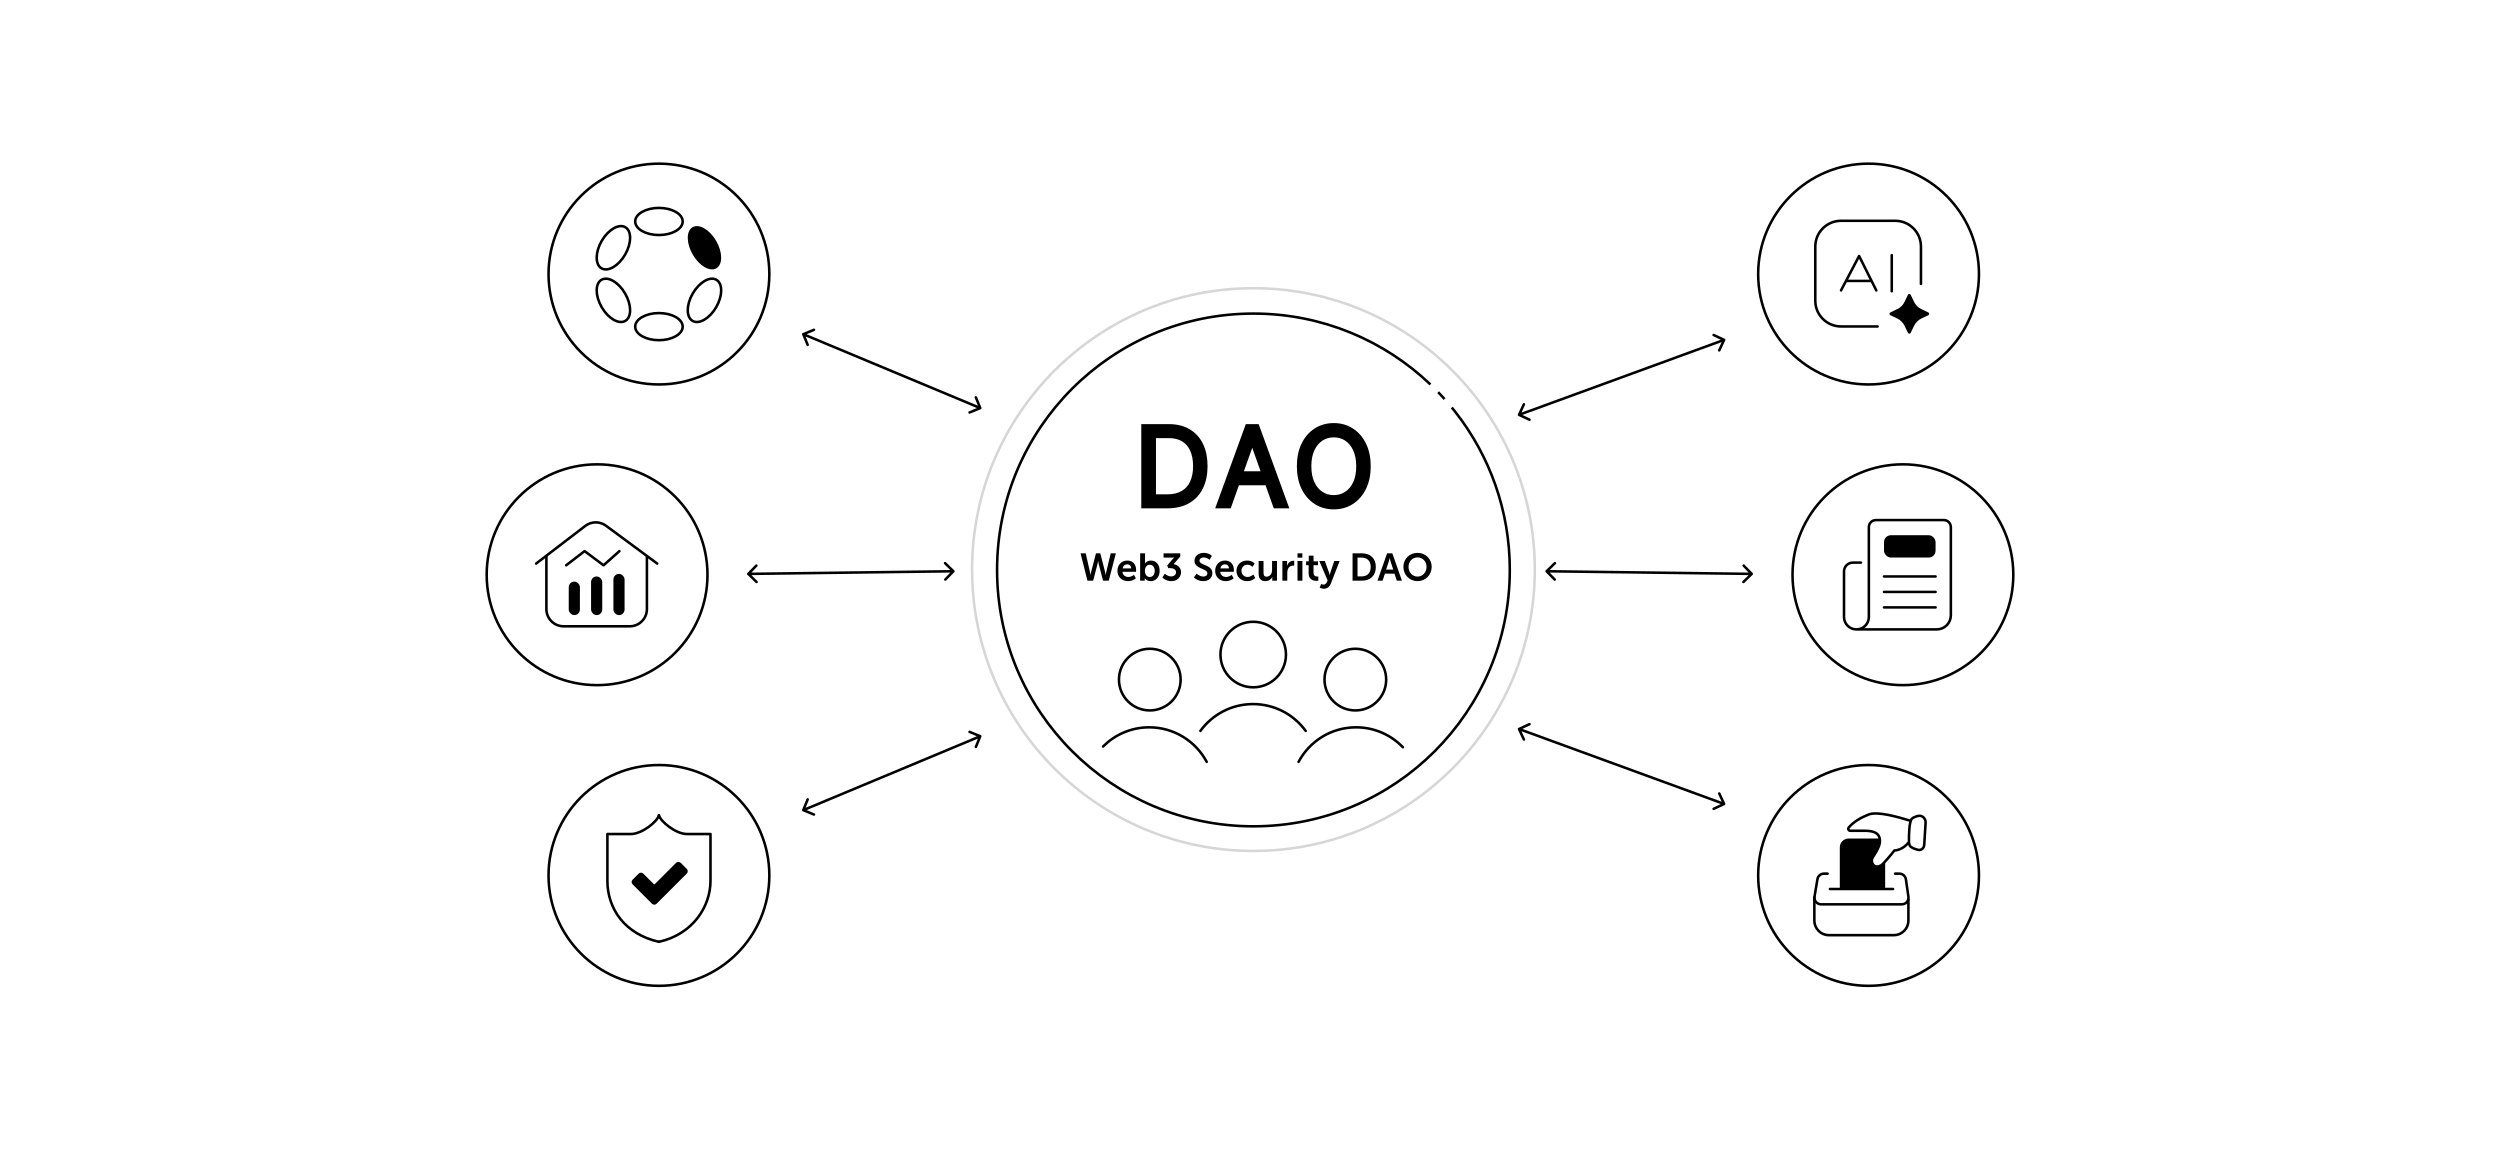 <svg width="1946" height="895" viewBox="0 0 1946 895" fill="none" xmlns="http://www.w3.org/2000/svg">
<path d="M1181.5 322.468C1181.27 322.968 1181.48 323.563 1181.98 323.796L1190.15 327.589C1190.65 327.822 1191.24 327.605 1191.47 327.104C1191.71 326.603 1191.49 326.008 1190.99 325.776L1183.73 322.404L1187.11 315.149C1187.34 314.648 1187.12 314.053 1186.62 313.821C1186.12 313.588 1185.52 313.805 1185.29 314.306L1181.5 322.468ZM1342.96 264.978C1343.19 264.477 1342.98 263.882 1342.47 263.649L1334.31 259.856C1333.81 259.623 1333.22 259.84 1332.98 260.341C1332.75 260.842 1332.97 261.437 1333.47 261.67L1340.72 265.042L1337.35 272.296C1337.12 272.797 1337.34 273.392 1337.84 273.624C1338.34 273.857 1338.93 273.64 1339.17 273.139L1342.96 264.978ZM1182.75 323.828L1342.4 265.495L1341.71 263.617L1182.06 321.95L1182.75 323.828Z" fill="black"/>
<path d="M1181.5 567.895C1181.27 567.394 1181.48 566.8 1181.98 566.567L1190.15 562.774C1190.65 562.541 1191.24 562.758 1191.47 563.259C1191.71 563.76 1191.49 564.354 1190.99 564.587L1183.73 567.959L1187.11 575.214C1187.34 575.715 1187.12 576.309 1186.62 576.542C1186.12 576.775 1185.52 576.558 1185.29 576.057L1181.5 567.895ZM1342.96 625.385C1343.19 625.886 1342.98 626.481 1342.47 626.713L1334.31 630.507C1333.81 630.74 1333.22 630.522 1332.98 630.022C1332.75 629.521 1332.97 628.926 1333.47 628.693L1340.72 625.321L1337.35 618.067C1337.12 617.566 1337.34 616.971 1337.84 616.738C1338.34 616.506 1338.93 616.723 1339.17 617.224L1342.96 625.385ZM1182.75 566.534L1342.4 624.867L1341.71 626.746L1182.06 568.413L1182.75 566.534Z" fill="black"/>
<path d="M763.951 573.481C764.161 572.97 763.917 572.386 763.406 572.176L755.082 568.755C754.571 568.545 753.987 568.789 753.777 569.3C753.567 569.81 753.811 570.395 754.322 570.605L761.721 573.646L758.68 581.045C758.47 581.556 758.714 582.14 759.225 582.35C759.736 582.56 760.32 582.316 760.53 581.805L763.951 573.481ZM624.343 630.231C624.133 630.742 624.377 631.326 624.888 631.536L633.213 634.957C633.723 635.167 634.308 634.923 634.518 634.412C634.728 633.902 634.484 633.317 633.973 633.107L626.573 630.067L629.614 622.667C629.824 622.156 629.58 621.572 629.069 621.362C628.559 621.152 627.974 621.396 627.764 621.907L624.343 630.231ZM762.641 572.178L624.883 629.689L625.654 631.534L763.412 574.023L762.641 572.178Z" fill="black"/>
<path d="M763.951 317.264C764.161 317.775 763.917 318.359 763.406 318.569L755.082 321.99C754.571 322.2 753.987 321.956 753.777 321.445C753.567 320.934 753.811 320.35 754.322 320.14L761.721 317.099L758.68 309.7C758.47 309.189 758.714 308.604 759.225 308.395C759.736 308.185 760.32 308.429 760.53 308.939L763.951 317.264ZM624.343 260.513C624.133 260.003 624.377 259.418 624.888 259.208L633.213 255.787C633.723 255.577 634.308 255.821 634.518 256.332C634.728 256.843 634.484 257.427 633.973 257.637L626.573 260.678L629.614 268.078C629.824 268.588 629.58 269.173 629.069 269.383C628.559 269.593 627.974 269.349 627.764 268.838L624.343 260.513ZM762.641 318.567L624.883 261.056L625.654 259.21L763.412 316.721L762.641 318.567Z" fill="black"/>
<path d="M1203.18 445.366C1202.8 444.97 1202.8 444.337 1203.2 443.951L1209.64 437.67C1210.04 437.284 1210.67 437.292 1211.06 437.688C1211.44 438.083 1211.44 438.716 1211.04 439.102L1205.31 444.686L1210.9 450.415C1211.28 450.81 1211.27 451.443 1210.88 451.829C1210.48 452.214 1209.85 452.206 1209.46 451.811L1203.18 445.366ZM1364.26 446.016C1364.65 446.412 1364.64 447.045 1364.24 447.43L1357.8 453.712C1357.4 454.098 1356.77 454.09 1356.38 453.694C1356 453.299 1356.01 452.666 1356.4 452.28L1362.13 446.696L1356.55 440.967C1356.16 440.572 1356.17 439.939 1356.57 439.553C1356.96 439.168 1357.59 439.176 1357.98 439.571L1364.26 446.016ZM1203.91 443.668L1363.56 445.714L1363.53 447.714L1203.88 445.668L1203.91 443.668Z" fill="black"/>
<path d="M742.828 445.366C743.214 444.97 743.206 444.337 742.81 443.951L736.365 437.67C735.97 437.284 735.337 437.292 734.951 437.688C734.566 438.083 734.574 438.716 734.969 439.102L740.698 444.686L735.114 450.415C734.729 450.81 734.737 451.443 735.132 451.829C735.528 452.214 736.161 452.206 736.547 451.811L742.828 445.366ZM581.748 446.016C581.363 446.412 581.371 447.045 581.766 447.43L588.211 453.712C588.607 454.098 589.24 454.09 589.626 453.694C590.011 453.299 590.003 452.666 589.607 452.28L583.879 446.696L589.462 440.967C589.848 440.572 589.84 439.939 589.444 439.553C589.049 439.168 588.416 439.176 588.03 439.571L581.748 446.016ZM742.099 443.668L582.452 445.714L582.477 447.714L742.125 445.668L742.099 443.668Z" fill="black"/>
<circle cx="975.677" cy="443.367" r="219.012" transform="rotate(90 975.677 443.367)" stroke="#D6D6D6" stroke-width="2"/>
<path d="M1124.44 310.626C1122.81 308.813 1121.16 307.029 1119.47 305.277M1130.07 317.202C1130.43 317.645 1130.79 318.09 1131.15 318.536C1131.81 319.349 1132.46 320.168 1133.1 320.992C1159.5 354.83 1175.23 397.402 1175.23 443.648C1175.23 553.862 1085.89 643.208 975.674 643.208C865.461 643.208 776.115 553.862 776.115 443.648C776.115 333.434 865.461 244.088 975.674 244.088C1029.09 244.088 1077.61 265.077 1113.43 299.258" stroke="black" stroke-width="2"/>
<path d="M1016.34 568.925C1007.13 556.276 992.21 548.055 975.367 548.055C958.524 548.055 943.601 556.276 934.392 568.925" stroke="black" stroke-width="2" stroke-linecap="round"/>
<path d="M975.5 535C961.417 535 950 523.583 950 509.5C950 495.417 961.417 484 975.5 484C989.583 484 1001 495.417 1001 509.5C1001 523.583 989.583 535 975.5 535Z" stroke="black" stroke-width="2"/>
<path d="M858.643 581.071C867.816 571.851 880.516 566.145 894.549 566.145C913.939 566.145 930.785 577.041 939.297 593.045" stroke="black" stroke-width="2" stroke-linecap="round"/>
<path d="M895 553C881.745 553 871 542.255 871 529C871 515.745 881.745 505 895 505C908.255 505 919 515.745 919 529C919 542.255 908.255 553 895 553Z" stroke="black" stroke-width="2"/>
<path d="M1092 581.628C1082.79 572.082 1069.86 566.146 1055.55 566.146C1036.16 566.146 1019.31 577.042 1010.8 593.046" stroke="black" stroke-width="2" stroke-linecap="round"/>
<circle cx="1055" cy="529" r="24" transform="rotate(-90 1055 529)" stroke="black" stroke-width="2"/>
<path d="M856.474 430.7L860.254 445.43C860.584 446.66 860.614 447.68 860.644 447.68H860.704C860.704 447.68 860.794 446.63 861.064 445.43L864.574 430.7H868.564L863.074 452H858.604L855.334 439.4C854.974 438.02 854.794 436.61 854.794 436.61H854.734C854.734 436.61 854.554 438.02 854.194 439.4L850.924 452H846.454L841.114 430.7H845.104L848.464 445.43C848.734 446.63 848.824 447.68 848.824 447.68H848.884C848.914 447.68 848.944 446.66 849.274 445.43L853.114 430.7H856.474ZM869.801 444.35C869.801 439.64 873.011 436.34 877.571 436.34C881.981 436.34 884.351 439.55 884.351 443.6C884.351 444.05 884.261 445.07 884.261 445.07H873.701C873.941 447.74 876.011 449.12 878.291 449.12C880.751 449.12 882.701 447.44 882.701 447.44L884.171 450.17C884.171 450.17 881.831 452.36 878.021 452.36C872.951 452.36 869.801 448.7 869.801 444.35ZM873.821 442.46H880.511C880.451 440.39 879.161 439.28 877.481 439.28C875.531 439.28 874.181 440.48 873.821 442.46ZM887.493 452V430.7H891.303V437.27C891.303 438.02 891.243 438.56 891.243 438.56H891.303C891.303 438.56 892.653 436.34 895.893 436.34C900.033 436.34 902.673 439.61 902.673 444.35C902.673 449.21 899.703 452.36 895.653 452.36C892.473 452.36 891.093 450.08 891.093 450.08H891.033C891.033 450.08 891.093 450.53 891.093 451.13V452H887.493ZM891.183 444.44C891.183 446.81 892.443 449.15 894.993 449.15C897.093 449.15 898.833 447.44 898.833 444.41C898.833 441.5 897.273 439.61 895.023 439.61C893.043 439.61 891.183 441.05 891.183 444.44ZM904.782 449.51L906.762 446.54C906.762 446.54 908.772 448.7 911.592 448.7C913.812 448.7 915.432 447.35 915.432 445.52C915.432 443.27 913.362 442.22 910.872 442.22H909.402L908.532 440.24L912.432 435.62C913.272 434.63 913.962 434 913.962 434V433.94C913.962 433.94 913.332 434.03 912.072 434.03H905.712V430.7H918.732V433.13L913.512 439.16C916.452 439.58 919.332 441.68 919.332 445.37C919.332 449 916.572 452.36 911.832 452.36C907.302 452.36 904.782 449.51 904.782 449.51ZM929.334 449.45L931.434 446.54C931.434 446.54 933.744 448.79 936.744 448.79C938.364 448.79 939.834 447.95 939.834 446.21C939.834 442.4 929.784 443.06 929.784 436.52C929.784 432.98 932.844 430.34 936.924 430.34C941.124 430.34 943.284 432.62 943.284 432.62L941.604 435.77C941.604 435.77 939.564 433.91 936.894 433.91C935.094 433.91 933.684 434.96 933.684 436.46C933.684 440.24 943.704 439.31 943.704 446.12C943.704 449.51 941.124 452.36 936.684 452.36C931.944 452.36 929.334 449.45 929.334 449.45ZM945.885 444.35C945.885 439.64 949.095 436.34 953.655 436.34C958.065 436.34 960.435 439.55 960.435 443.6C960.435 444.05 960.345 445.07 960.345 445.07H949.785C950.025 447.74 952.095 449.12 954.375 449.12C956.835 449.12 958.785 447.44 958.785 447.44L960.255 450.17C960.255 450.17 957.915 452.36 954.105 452.36C949.035 452.36 945.885 448.7 945.885 444.35ZM949.905 442.46H956.595C956.535 440.39 955.245 439.28 953.565 439.28C951.615 439.28 950.265 440.48 949.905 442.46ZM962.467 444.35C962.467 440 965.707 436.34 970.777 436.34C974.767 436.34 976.657 438.62 976.657 438.62L974.977 441.23C974.977 441.23 973.387 439.58 970.987 439.58C968.167 439.58 966.337 441.71 966.337 444.32C966.337 446.9 968.197 449.12 971.107 449.12C973.687 449.12 975.607 447.17 975.607 447.17L977.077 449.87C977.077 449.87 974.887 452.36 970.777 452.36C965.707 452.36 962.467 448.79 962.467 444.35ZM979.714 446.54V436.7H983.524V445.76C983.524 447.62 984.004 448.88 985.894 448.88C988.654 448.88 990.184 446.45 990.184 443.72V436.7H993.994V452H990.334V450.26C990.334 449.66 990.394 449.18 990.394 449.18H990.334C989.584 450.77 987.634 452.36 985.024 452.36C981.754 452.36 979.714 450.71 979.714 446.54ZM998.205 452V436.7H1001.87V439.34C1001.87 439.91 1001.81 440.42 1001.81 440.42H1001.87C1002.56 438.23 1004.39 436.49 1006.73 436.49C1007.09 436.49 1007.42 436.55 1007.42 436.55V440.3C1007.42 440.3 1007.03 440.24 1006.52 440.24C1004.9 440.24 1003.07 441.17 1002.35 443.45C1002.11 444.2 1002.02 445.04 1002.02 445.94V452H998.205ZM1009.98 434.09V430.7H1013.76V434.09H1009.98ZM1009.98 452V436.7H1013.79V452H1009.98ZM1018.64 446.39V439.97H1016.66V436.94H1018.73V432.53H1022.45V436.94H1025.93V439.97H1022.45V445.91C1022.45 448.43 1024.43 448.79 1025.48 448.79C1025.9 448.79 1026.17 448.73 1026.17 448.73V452.06C1026.17 452.06 1025.72 452.15 1025 452.15C1022.87 452.15 1018.64 451.52 1018.64 446.39ZM1027.22 457.31L1028.48 454.46C1028.48 454.46 1029.32 455.09 1030.19 455.09C1031.24 455.09 1032.26 454.46 1032.83 453.11L1033.4 451.76L1026.95 436.7H1031.24L1034.45 445.52C1034.75 446.33 1035.02 447.59 1035.02 447.59H1035.08C1035.08 447.59 1035.32 446.39 1035.59 445.58L1038.59 436.7H1042.76L1035.92 454.31C1034.84 457.1 1032.71 458.3 1030.4 458.3C1028.57 458.3 1027.22 457.31 1027.22 457.31ZM1052.83 452V430.7H1060.09C1066.66 430.7 1070.95 434.6 1070.95 441.32C1070.95 448.04 1066.66 452 1060.09 452H1052.83ZM1056.7 448.67H1059.88C1064.2 448.67 1066.96 446.12 1066.96 441.32C1066.96 436.58 1064.14 434.03 1059.88 434.03H1056.7V448.67ZM1087.28 452L1085.48 446.54H1078.01L1076.21 452H1072.22L1079.72 430.7H1083.77L1091.27 452H1087.28ZM1081.79 434.39H1081.73C1081.73 434.39 1081.25 436.49 1080.83 437.69L1078.94 443.39H1084.52L1082.63 437.69C1082.24 436.49 1081.79 434.39 1081.79 434.39ZM1092.4 441.2C1092.4 435.11 1097.14 430.34 1103.41 430.34C1109.68 430.34 1114.42 435.11 1114.42 441.2C1114.42 447.47 1109.68 452.36 1103.41 452.36C1097.14 452.36 1092.4 447.47 1092.4 441.2ZM1096.39 441.2C1096.39 445.58 1099.51 448.82 1103.41 448.82C1107.31 448.82 1110.43 445.58 1110.43 441.2C1110.43 437 1107.31 433.88 1103.41 433.88C1099.51 433.88 1096.39 437 1096.39 441.2Z" fill="black"/>
<path d="M1062.01 379.754L1062.01 379.752C1064.34 374.916 1065.47 369.287 1065.47 362.907C1065.47 356.529 1064.34 350.909 1062.01 346.091C1059.7 341.277 1056.48 337.509 1052.35 334.844C1048.23 332.152 1043.5 330.822 1038.22 330.822C1032.95 330.822 1028.22 332.153 1024.08 334.843C1019.95 337.508 1016.73 341.278 1014.42 346.092L1014.42 346.095C1012.11 350.911 1010.99 356.53 1010.99 362.907C1010.99 369.285 1012.11 374.912 1014.42 379.747L1014.42 379.754C1016.74 384.548 1019.94 388.314 1024.05 390.998L1024.06 391.003C1028.2 393.673 1032.93 394.993 1038.22 394.993C1043.5 394.993 1048.22 393.673 1052.35 391.001L1052.35 391C1056.48 388.316 1059.69 384.55 1062.01 379.754ZM1057.18 362.907L1057.18 362.913C1057.2 368.077 1056.35 372.421 1054.68 375.993C1053 379.574 1050.73 382.251 1047.89 384.094L1047.89 384.097C1045.07 385.943 1041.86 386.876 1038.22 386.876C1034.57 386.876 1031.37 385.943 1028.54 384.099C1025.72 382.236 1023.46 379.547 1021.78 375.964C1020.11 372.41 1019.25 368.075 1019.25 362.907C1019.25 357.721 1020.11 353.377 1021.78 349.825C1023.48 346.241 1025.75 343.562 1028.57 341.718C1031.39 339.871 1034.59 338.939 1038.22 338.939C1041.86 338.939 1045.07 339.872 1047.89 341.718C1050.71 343.56 1052.97 346.246 1054.65 349.849L1054.65 349.851C1056.32 353.404 1057.18 357.74 1057.18 362.907ZM1056.04 376.63C1057.82 372.812 1058.7 368.238 1058.68 362.907L1056.04 376.63Z" fill="black" stroke="black" stroke-width="3"/>
<path d="M955.874 394.178H956.933L957.287 393.18L963.313 376.239H986.173L992.198 393.18L992.553 394.178H993.611H999.31H1001.45L1000.72 392.165L979.06 332.622L978.701 331.635H977.65H971.835H970.785L970.426 332.622L948.766 392.165L948.034 394.178H950.176H955.874ZM974.743 344.104L983.368 368.355H966.117L974.743 344.104Z" fill="black" stroke="black" stroke-width="3"/>
<path d="M889.873 392.678V394.178H891.373H908.817C914.985 394.178 920.332 392.945 924.793 390.406C929.267 387.869 932.672 384.221 934.991 379.502C937.325 374.773 938.46 369.176 938.46 362.761C938.46 356.408 937.355 350.871 935.082 346.201C932.807 341.529 929.506 337.909 925.187 335.388C920.881 332.862 915.752 331.635 909.864 331.635H891.373H889.873V333.135V392.678ZM927.772 350.119L927.774 350.125C929.352 353.589 930.179 357.787 930.198 362.764C930.198 367.775 929.362 372.007 927.748 375.507C926.148 378.978 923.767 381.619 920.591 383.474C917.426 385.323 913.421 386.293 908.497 386.293H898.31V339.52H909.544C914.168 339.52 917.934 340.466 920.922 342.269L920.925 342.271C923.942 344.082 926.223 346.68 927.772 350.119Z" fill="black" stroke="black" stroke-width="3"/>
<circle cx="464.77" cy="447.377" r="85.935" stroke="black" stroke-width="2"/>
<path d="M417.293 438.688L455.601 409.359C460.33 405.738 466.884 405.681 471.676 409.22L511.584 438.688" stroke="black" stroke-width="2" stroke-linecap="round" stroke-linejoin="round"/>
<path d="M425.315 433.338V474.131C425.315 481.517 431.303 487.505 438.69 487.505H490.182C497.569 487.505 503.557 481.517 503.557 474.131V433.338" stroke="black" stroke-width="2" stroke-linecap="round" stroke-linejoin="round"/>
<path d="M440.695 440.023L455.073 428.989L469.785 440.023L482.156 428.989" stroke="black" stroke-width="2" stroke-linecap="round" stroke-linejoin="round"/>
<rect x="477.479" y="446.709" width="8.693" height="32.099" rx="4.347" fill="black"/>
<rect x="442.703" y="452.729" width="8.693" height="26.08" rx="4.347" fill="black"/>
<rect x="460.091" y="448.718" width="8.693" height="30.093" rx="4.347" fill="black"/>
<circle cx="512.916" cy="681.434" r="85.935" stroke="black" stroke-width="2"/>
<path d="M512.918 634.623C511.702 639.486 499.787 649.213 491.033 649.213C482.279 649.213 475.227 649.213 472.795 649.213V685.689C472.795 707.574 486.656 727.271 512.918 733.107" stroke="black" stroke-width="2" stroke-linecap="round" stroke-linejoin="round"/>
<path d="M512.919 634.623C514.135 639.486 526.05 649.213 534.804 649.213C543.558 649.213 550.61 649.213 553.042 649.213V685.689C553.042 705.751 539.181 727.271 512.919 733.107" stroke="black" stroke-width="2" stroke-linecap="round" stroke-linejoin="round"/>
<path d="M500.74 680.027C499.742 679.029 498.124 679.029 497.126 680.027L492.401 684.752C491.403 685.75 491.403 687.368 492.401 688.366L507.494 703.46C508.492 704.458 510.11 704.458 511.108 703.46L534.598 679.97C535.595 678.973 535.595 677.355 534.598 676.357L529.872 671.631C528.874 670.633 527.256 670.633 526.258 671.631L509.753 688.136C509.504 688.386 509.099 688.386 508.85 688.136L500.74 680.027Z" fill="black"/>
<circle cx="512.916" cy="213.325" r="85.935" stroke="black" stroke-width="2"/>
<ellipse cx="512.919" cy="172.394" rx="18.484" ry="10.562" stroke="black" stroke-width="2"/>
<ellipse cx="512.919" cy="254.253" rx="18.484" ry="10.562" stroke="black" stroke-width="2"/>
<ellipse cx="548.357" cy="192.858" rx="18.484" ry="10.562" transform="rotate(60 548.357 192.858)" fill="black"/>
<ellipse cx="477.475" cy="233.79" rx="18.484" ry="10.562" transform="rotate(60 477.475 233.79)" stroke="black" stroke-width="2"/>
<ellipse cx="548.359" cy="233.787" rx="18.484" ry="10.562" transform="rotate(120 548.359 233.787)" stroke="black" stroke-width="2"/>
<ellipse cx="477.476" cy="192.86" rx="18.484" ry="10.562" transform="rotate(120 477.476 192.86)" stroke="black" stroke-width="2"/>
<circle cx="1481.23" cy="447.377" r="85.935" stroke="black" stroke-width="2"/>
<path d="M1445.78 489.933H1507.56C1513.62 489.933 1518.54 485.016 1518.54 478.951V410.313C1518.54 407.281 1516.08 404.822 1513.05 404.822H1460.2C1457.17 404.822 1454.71 407.281 1454.71 410.313V480.271C1454.71 485.607 1450.38 489.933 1445.05 489.933V489.933C1439.71 489.933 1435.38 485.607 1435.38 480.271V444.793C1435.38 441.002 1438.46 437.929 1442.25 437.929H1448.53" stroke="black" stroke-width="2" stroke-linecap="round" stroke-linejoin="round"/>
<path d="M1466.52 460.751H1506.65" stroke="black" stroke-width="2" stroke-linecap="round" stroke-linejoin="round"/>
<path d="M1466.52 448.717H1506.65" stroke="black" stroke-width="2" stroke-linecap="round" stroke-linejoin="round"/>
<path d="M1466.52 472.791H1506.65" stroke="black" stroke-width="2" stroke-linecap="round" stroke-linejoin="round"/>
<rect x="1466.52" y="416.617" width="40.124" height="17.387" rx="5.35" fill="black"/>
<circle cx="1454.49" cy="681.434" r="85.935" stroke="black" stroke-width="2"/>
<path d="M1432.1 659.581C1432.1 655.776 1435.19 652.691 1438.99 652.691H1448.46H1463.11L1463.97 655.275L1462.67 659.581L1457.08 668.194V671.639L1458.8 674.222H1463.11L1467.41 670.777V692.309H1432.1V659.581Z" fill="black"/>
<path d="M1413.29 698.521C1413.29 697.969 1412.85 697.521 1412.29 697.521C1411.74 697.521 1411.29 697.969 1411.29 698.521H1413.29ZM1486.5 700.381C1486.5 699.829 1486.05 699.381 1485.5 699.381C1484.95 699.381 1484.5 699.829 1484.5 700.381H1486.5ZM1484.5 700.381V716.572H1486.5V700.381H1484.5ZM1474.13 726.941H1423.66V728.941H1474.13V726.941ZM1413.29 716.572V698.521H1411.29V716.572H1413.29ZM1423.66 726.941C1417.94 726.941 1413.29 722.299 1413.29 716.572H1411.29C1411.29 723.403 1416.83 728.941 1423.66 728.941V726.941ZM1484.5 716.572C1484.5 722.299 1479.86 726.941 1474.13 726.941V728.941C1480.96 728.941 1486.5 723.403 1486.5 716.572H1484.5Z" fill="black"/>
<path d="M1422.58 680.042H1419.79C1417.26 680.042 1415.11 681.868 1414.69 684.359L1412.43 697.909C1411.91 701.059 1414.34 703.926 1417.53 703.926H1480.39C1483.54 703.926 1485.96 701.136 1485.51 698.021L1483.55 684.471C1483.19 681.929 1481.01 680.042 1478.44 680.042H1475.16" stroke="black" stroke-width="2" stroke-linecap="round" stroke-linejoin="round"/>
<path d="M1424.43 691.987H1473.53" stroke="black" stroke-width="2" stroke-linecap="round" stroke-linejoin="round"/>
<path d="M1486.33 638.668C1477.59 636 1461.61 631.332 1454.62 633.999C1448.68 636.268 1442.71 639.736 1439.01 644.214C1438.16 645.24 1438.95 646.671 1440.28 646.671H1451.38C1458.37 646.671 1463.89 648.238 1463.29 655.711C1462.97 659.744 1458.37 666.456 1457.74 667.345C1456.91 668.679 1456.5 671.347 1458.37 673.347C1460.08 675.18 1462.74 674.681 1464.61 673.347C1466.11 672.28 1472.1 665.344 1474.59 662.01C1476.76 662.01 1482.06 660.676 1485.95 655.341M1485.95 655.341C1485.98 656.412 1486.13 657.329 1486.45 658.008C1487.22 659.664 1490.27 660.891 1493.12 661.531C1495.63 662.094 1497.68 660.107 1497.83 657.543L1498.89 640.391C1499.09 637.104 1496.18 634.329 1492.98 635.134C1490.98 635.639 1489.13 636.335 1488.2 637.334C1486.1 639.579 1485.82 649.65 1485.95 655.341Z" stroke="black" stroke-width="2" stroke-linecap="round" stroke-linejoin="round"/>
<circle cx="1454.49" cy="213.325" r="85.935" stroke="black" stroke-width="2"/>
<path d="M1433.08 226.03L1447.12 199.281L1460.5 226.03" stroke="black" stroke-width="2" stroke-linecap="round" stroke-linejoin="round"/>
<path d="M1437.1 218.672H1455.82" stroke="black" stroke-width="2" stroke-linecap="round" stroke-linejoin="round"/>
<path d="M1472.54 198.61V226.697" stroke="black" stroke-width="2" stroke-linecap="round" stroke-linejoin="round"/>
<path d="M1495.27 221.014V191.925C1495.27 180.845 1486.29 171.863 1475.21 171.863H1433.08C1422 171.863 1413.02 180.845 1413.02 191.925V234.055C1413.02 245.134 1422 254.116 1433.08 254.116H1461.5" stroke="black" stroke-width="2" stroke-linecap="round"/>
<path d="M1471.45 245.358C1470.54 244.921 1470.54 243.626 1471.45 243.188L1476.88 240.578C1479.34 239.394 1481.33 237.406 1482.52 234.942L1485.13 229.508C1485.56 228.598 1486.86 228.598 1487.3 229.508L1489.91 234.942C1491.09 237.406 1493.08 239.394 1495.54 240.578L1500.98 243.188C1501.89 243.626 1501.89 244.921 1500.98 245.358L1495.54 247.969C1493.08 249.153 1491.09 251.141 1489.91 253.605L1487.3 259.039C1486.86 259.948 1485.56 259.948 1485.13 259.039L1482.52 253.605C1481.33 251.141 1479.34 249.153 1476.88 247.969L1471.45 245.358Z" fill="black"/>
</svg>
